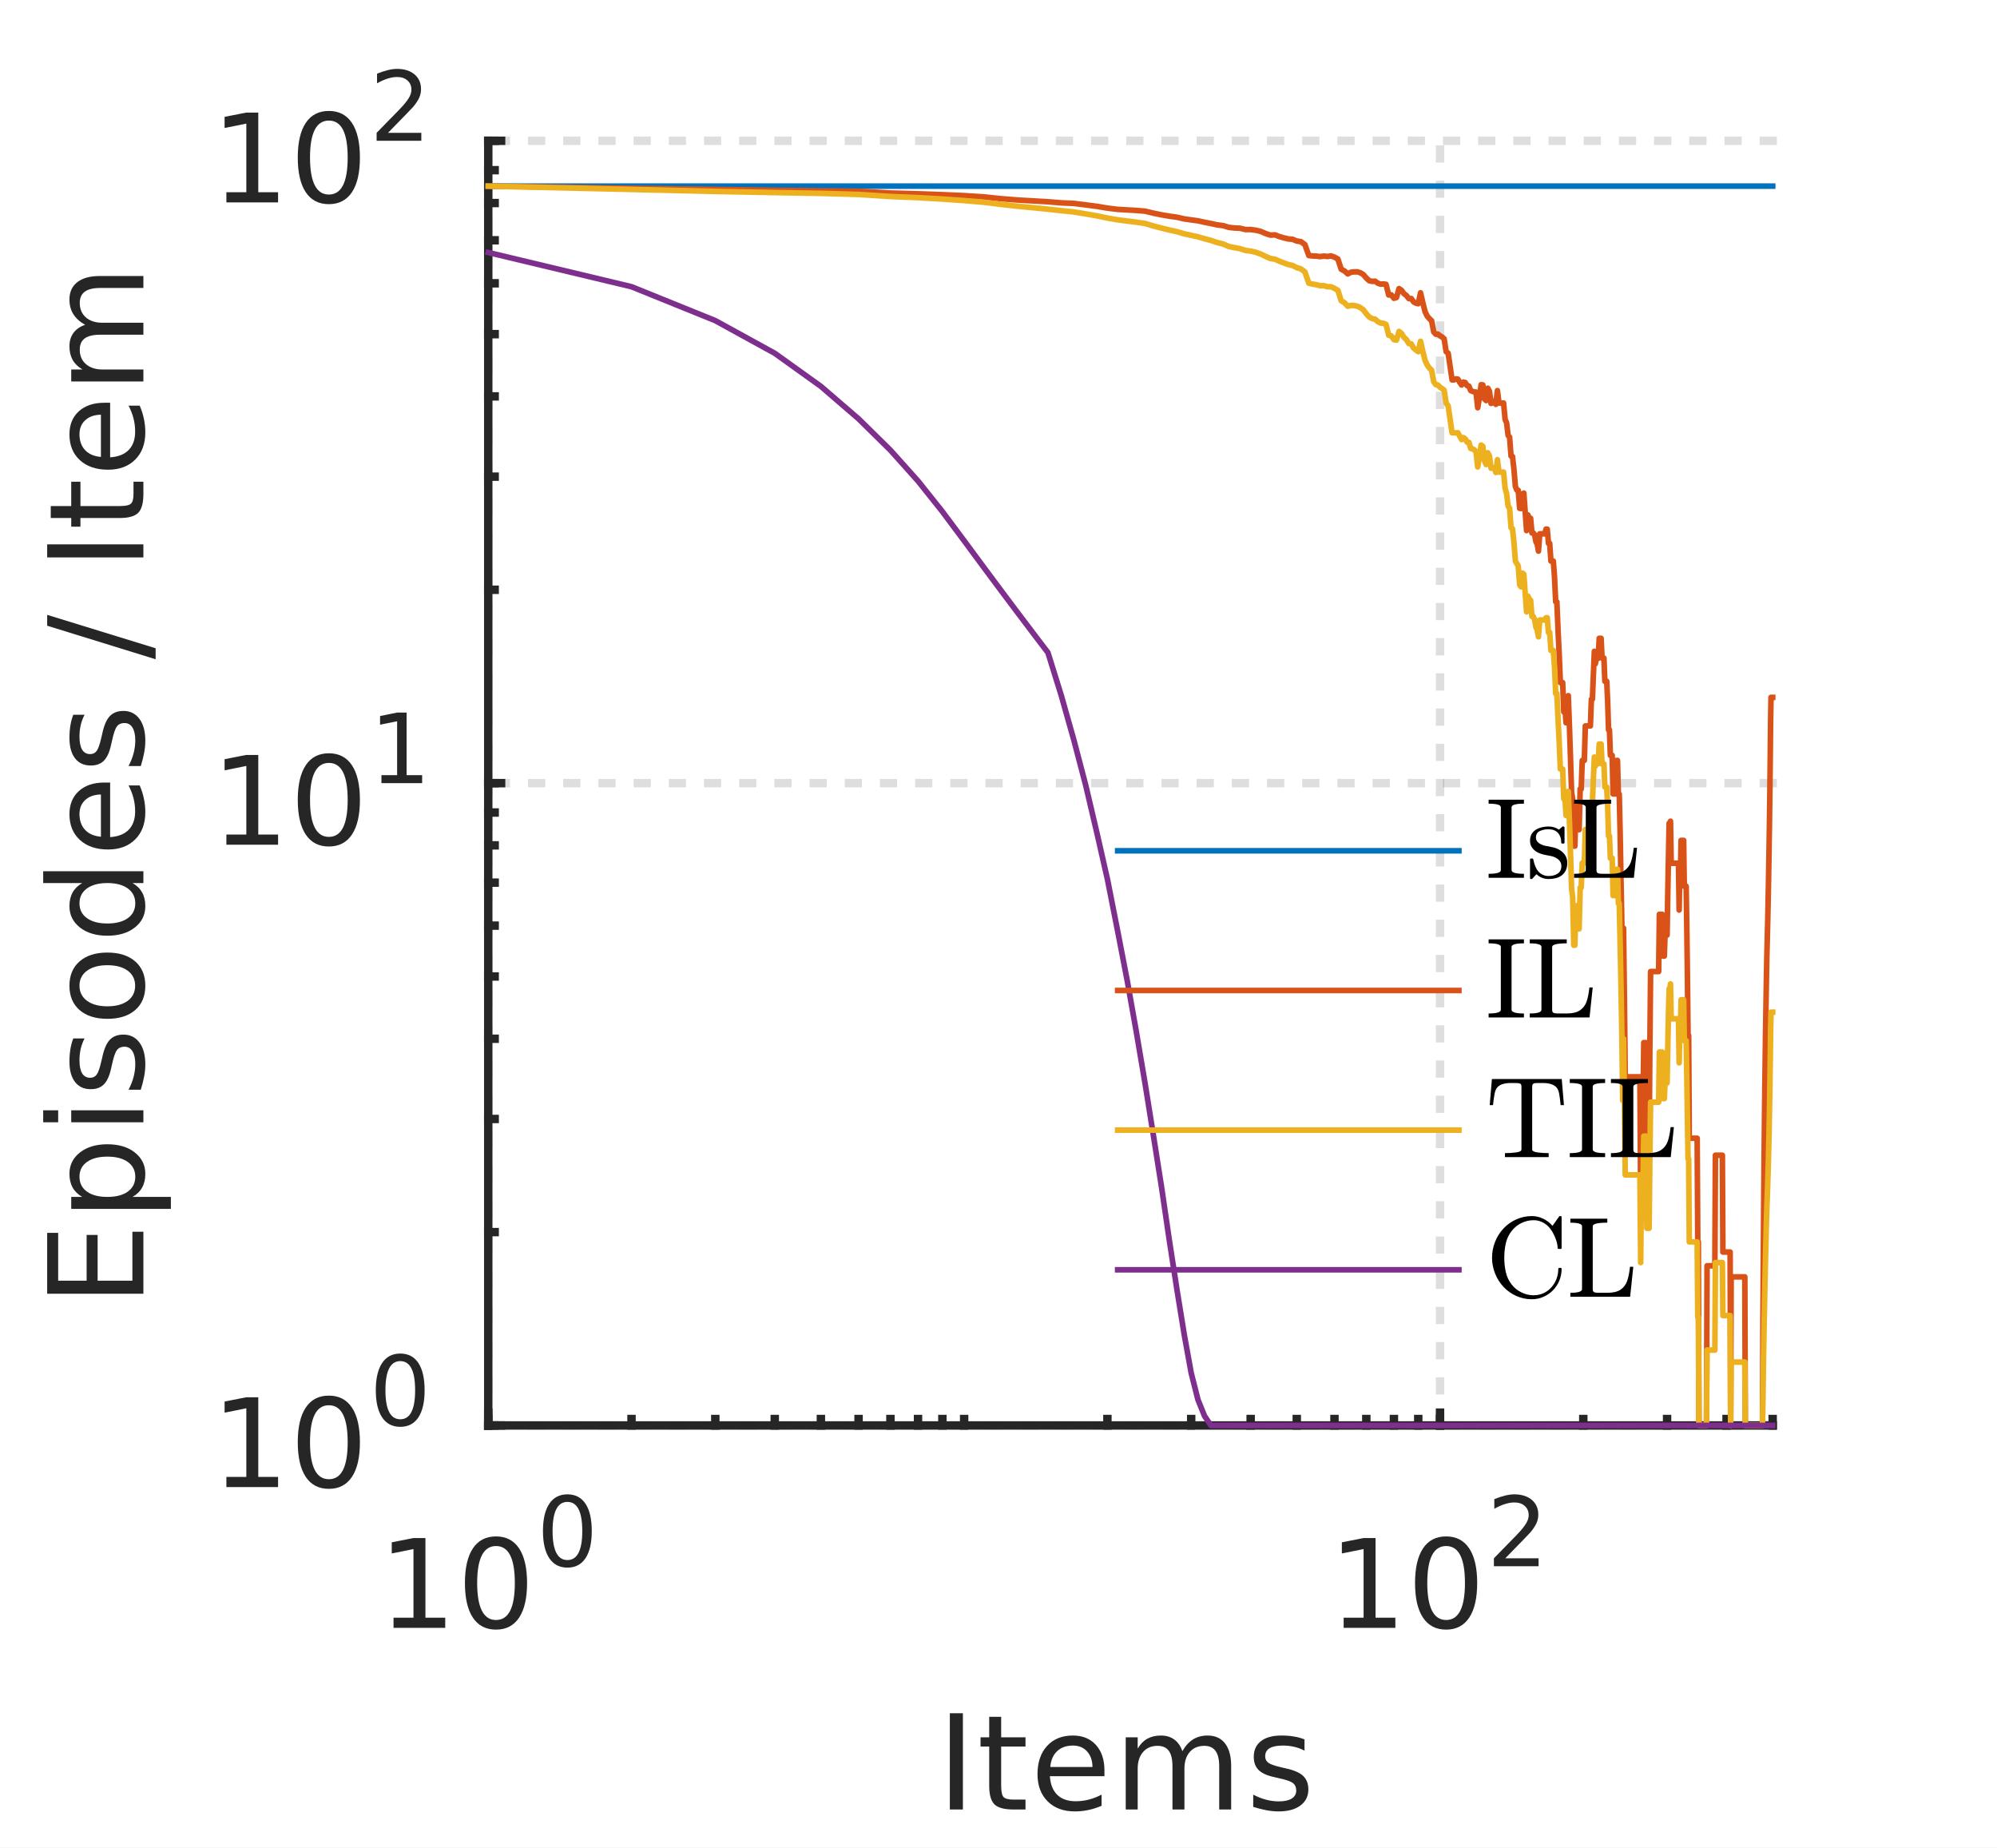 <?xml version="1.0"?>
<!DOCTYPE svg PUBLIC '-//W3C//DTD SVG 1.0//EN'
          'http://www.w3.org/TR/2001/REC-SVG-20010904/DTD/svg10.dtd'>
<svg xmlns:xlink="http://www.w3.org/1999/xlink" style="fill-opacity:1; color-rendering:auto; color-interpolation:auto; text-rendering:auto; stroke:black; stroke-linecap:square; stroke-miterlimit:10; shape-rendering:auto; stroke-opacity:1; fill:black; stroke-dasharray:none; font-weight:normal; stroke-width:1; font-family:'Dialog'; font-style:normal; stroke-linejoin:miter; font-size:12px; stroke-dashoffset:0; image-rendering:auto;" width="227" height="210" xmlns="http://www.w3.org/2000/svg"
><rect width="100%" height="100%" fill="#333333" stroke="none"/><!--Generated by the Batik Graphics2D SVG Generator--><defs id="genericDefs"
  /><g
  ><defs id="defs1"
    ><clipPath clipPathUnits="userSpaceOnUse" id="clipPath1"
      ><path d="M0 0 L227 0 L227 210 L0 210 L0 0 Z"
      /></clipPath
    ></defs
    ><g style="fill:white; stroke:white;"
    ><rect x="0" y="0" width="227" style="clip-path:url(#clipPath1); stroke:none;" height="210"
    /></g
    ><g style="fill:white; text-rendering:optimizeSpeed; color-rendering:optimizeSpeed; image-rendering:optimizeSpeed; shape-rendering:crispEdges; stroke:white; color-interpolation:sRGB;"
    ><rect x="0" width="227" height="210" y="0" style="stroke:none;"
      /><path style="stroke:none;" d="M55.5 162 L201.5 162 L201.5 16 L55.5 16 Z"
    /></g
    ><g style="fill-opacity:0.149; color-rendering:optimizeQuality; color-interpolation:linearRGB; text-rendering:geometricPrecision; stroke:rgb(38,38,38); stroke-linecap:butt; stroke-miterlimit:1; stroke-opacity:0.149; fill:rgb(38,38,38); stroke-dasharray:1,3; stroke-width:0.958; stroke-linejoin:bevel; image-rendering:optimizeQuality;"
    ><line y2="16" style="fill:none;" x1="55.5" x2="55.5" y1="162"
      /><line y2="16" style="fill:none;" x1="163.689" x2="163.689" y1="162"
      /><line y2="162" style="fill:none;" x1="201.5" x2="55.5" y1="162"
      /><line y2="89" style="fill:none;" x1="201.5" x2="55.5" y1="89"
      /><line y2="16" style="fill:none;" x1="201.5" x2="55.5" y1="16"
    /></g
    ><g style="fill:rgb(38,38,38); text-rendering:geometricPrecision; image-rendering:optimizeQuality; color-rendering:optimizeQuality; stroke-linejoin:round; stroke:rgb(38,38,38); color-interpolation:linearRGB; stroke-width:0.958;"
    ><line y2="162" style="fill:none;" x1="55.5" x2="201.5" y1="162"
      /><line y2="160.54" style="fill:none;" x1="55.5" x2="55.5" y1="162"
      /><line y2="160.54" style="fill:none;" x1="163.689" x2="163.689" y1="162"
      /><line y2="161.27" style="fill:none;" x1="55.5" x2="55.5" y1="162"
      /><line y2="161.27" style="fill:none;" x1="71.784" x2="71.784" y1="162"
      /><line y2="161.27" style="fill:none;" x1="81.31" x2="81.31" y1="162"
      /><line y2="161.27" style="fill:none;" x1="88.068" x2="88.068" y1="162"
      /><line y2="161.27" style="fill:none;" x1="93.311" x2="93.311" y1="162"
      /><line y2="161.27" style="fill:none;" x1="97.594" x2="97.594" y1="162"
      /><line y2="161.27" style="fill:none;" x1="101.215" x2="101.215" y1="162"
      /><line y2="161.27" style="fill:none;" x1="104.352" x2="104.352" y1="162"
      /><line y2="161.27" style="fill:none;" x1="107.12" x2="107.12" y1="162"
      /><line y2="161.27" style="fill:none;" x1="109.595" x2="109.595" y1="162"
      /><line y2="161.27" style="fill:none;" x1="125.879" x2="125.879" y1="162"
      /><line y2="161.27" style="fill:none;" x1="135.404" x2="135.404" y1="162"
      /><line y2="161.27" style="fill:none;" x1="142.163" x2="142.163" y1="162"
      /><line y2="161.27" style="fill:none;" x1="147.405" x2="147.405" y1="162"
      /><line y2="161.27" style="fill:none;" x1="151.689" x2="151.689" y1="162"
      /><line y2="161.27" style="fill:none;" x1="155.31" x2="155.31" y1="162"
      /><line y2="161.27" style="fill:none;" x1="158.447" x2="158.447" y1="162"
      /><line y2="161.27" style="fill:none;" x1="161.214" x2="161.214" y1="162"
      /><line y2="161.27" style="fill:none;" x1="163.689" x2="163.689" y1="162"
      /><line y2="161.27" style="fill:none;" x1="179.974" x2="179.974" y1="162"
      /><line y2="161.27" style="fill:none;" x1="189.499" x2="189.499" y1="162"
      /><line y2="161.27" style="fill:none;" x1="196.258" x2="196.258" y1="162"
      /><line y2="161.27" style="fill:none;" x1="201.5" x2="201.5" y1="162"
    /></g
    ><g transform="translate(43,185)" style="font-size:14.056px; fill:rgb(38,38,38); text-rendering:geometricPrecision; image-rendering:optimizeQuality; color-rendering:optimizeQuality; font-family:'SansSerif'; stroke:rgb(38,38,38); color-interpolation:linearRGB;"
    ><path style="stroke:none;" d="M1.734 -1.156 L4 -1.156 L4 -8.953 L1.531 -8.453 L1.531 -9.719 L3.984 -10.203 L5.359 -10.203 L5.359 -1.156 L7.609 -1.156 L7.609 0 L1.734 0 L1.734 -1.156 ZM13.38 -9.297 Q12.318 -9.297 11.779 -8.25 Q11.24 -7.203 11.24 -5.094 Q11.24 -3 11.779 -1.945 Q12.318 -0.891 13.38 -0.891 Q14.458 -0.891 14.99 -1.945 Q15.521 -3 15.521 -5.094 Q15.521 -7.203 14.99 -8.25 Q14.458 -9.297 13.38 -9.297 ZM13.38 -10.391 Q15.099 -10.391 16.005 -9.031 Q16.912 -7.672 16.912 -5.094 Q16.912 -2.516 16.005 -1.156 Q15.099 0.203 13.38 0.203 Q11.662 0.203 10.755 -1.156 Q9.849 -2.516 9.849 -5.094 Q9.849 -7.672 10.755 -9.031 Q11.662 -10.391 13.38 -10.391 Z"
    /></g
    ><g transform="translate(61,178)" style="font-size:11.244px; fill:rgb(38,38,38); text-rendering:geometricPrecision; image-rendering:optimizeQuality; color-rendering:optimizeQuality; font-family:'SansSerif'; stroke:rgb(38,38,38); color-interpolation:linearRGB;"
    ><path style="stroke:none;" d="M3.5 -7.312 Q2.656 -7.312 2.234 -6.484 Q1.812 -5.656 1.812 -4 Q1.812 -2.359 2.234 -1.531 Q2.656 -0.703 3.5 -0.703 Q4.344 -0.703 4.766 -1.531 Q5.188 -2.359 5.188 -4 Q5.188 -5.656 4.766 -6.484 Q4.344 -7.312 3.5 -7.312 ZM3.5 -8.172 Q4.844 -8.172 5.555 -7.102 Q6.266 -6.031 6.266 -4 Q6.266 -1.984 5.555 -0.914 Q4.844 0.156 3.5 0.156 Q2.156 0.156 1.438 -0.914 Q0.719 -1.984 0.719 -4 Q0.719 -6.031 1.438 -7.102 Q2.156 -8.172 3.5 -8.172 Z"
    /></g
    ><g transform="translate(151,185)" style="font-size:14.056px; fill:rgb(38,38,38); text-rendering:geometricPrecision; image-rendering:optimizeQuality; color-rendering:optimizeQuality; font-family:'SansSerif'; stroke:rgb(38,38,38); color-interpolation:linearRGB;"
    ><path style="stroke:none;" d="M1.734 -1.156 L4 -1.156 L4 -8.953 L1.531 -8.453 L1.531 -9.719 L3.984 -10.203 L5.359 -10.203 L5.359 -1.156 L7.609 -1.156 L7.609 0 L1.734 0 L1.734 -1.156 ZM13.38 -9.297 Q12.318 -9.297 11.779 -8.25 Q11.24 -7.203 11.24 -5.094 Q11.24 -3 11.779 -1.945 Q12.318 -0.891 13.38 -0.891 Q14.458 -0.891 14.99 -1.945 Q15.521 -3 15.521 -5.094 Q15.521 -7.203 14.99 -8.25 Q14.458 -9.297 13.38 -9.297 ZM13.38 -10.391 Q15.099 -10.391 16.005 -9.031 Q16.912 -7.672 16.912 -5.094 Q16.912 -2.516 16.005 -1.156 Q15.099 0.203 13.38 0.203 Q11.662 0.203 10.755 -1.156 Q9.849 -2.516 9.849 -5.094 Q9.849 -7.672 10.755 -9.031 Q11.662 -10.391 13.38 -10.391 Z"
    /></g
    ><g transform="translate(169,178)" style="font-size:11.244px; fill:rgb(38,38,38); text-rendering:geometricPrecision; image-rendering:optimizeQuality; color-rendering:optimizeQuality; font-family:'SansSerif'; stroke:rgb(38,38,38); color-interpolation:linearRGB;"
    ><path style="stroke:none;" d="M2.109 -0.906 L5.891 -0.906 L5.891 0 L0.812 0 L0.812 -0.906 Q1.422 -1.547 2.492 -2.625 Q3.562 -3.703 3.828 -4.016 Q4.344 -4.609 4.555 -5.016 Q4.766 -5.422 4.766 -5.812 Q4.766 -6.453 4.32 -6.852 Q3.875 -7.25 3.141 -7.25 Q2.641 -7.25 2.07 -7.07 Q1.5 -6.891 0.859 -6.531 L0.859 -7.625 Q1.516 -7.891 2.086 -8.031 Q2.656 -8.172 3.125 -8.172 Q4.375 -8.172 5.117 -7.547 Q5.859 -6.922 5.859 -5.875 Q5.859 -5.375 5.672 -4.938 Q5.484 -4.5 5 -3.891 Q4.859 -3.734 4.141 -2.992 Q3.422 -2.25 2.109 -0.906 Z"
    /></g
    ><g transform="translate(128.5,190.644)" style="font-size:15.461px; fill:rgb(38,38,38); text-rendering:geometricPrecision; image-rendering:optimizeQuality; color-rendering:optimizeQuality; font-family:'SansSerif'; stroke:rgb(38,38,38); color-interpolation:linearRGB;"
    ><path style="stroke:none;" d="M-20.531 4.062 L-19.047 4.062 L-19.047 15 L-20.531 15 L-20.531 4.062 ZM-14.697 4.469 L-14.697 6.797 L-11.931 6.797 L-11.931 7.844 L-14.697 7.844 L-14.697 12.297 Q-14.697 13.297 -14.424 13.586 Q-14.15 13.875 -13.306 13.875 L-11.931 13.875 L-11.931 15 L-13.306 15 Q-14.869 15 -15.463 14.414 Q-16.056 13.828 -16.056 12.297 L-16.056 7.844 L-17.041 7.844 L-17.041 6.797 L-16.056 6.797 L-16.056 4.469 L-14.697 4.469 ZM-2.957 10.562 L-2.957 11.219 L-9.16 11.219 Q-9.066 12.609 -8.316 13.336 Q-7.566 14.062 -6.238 14.062 Q-5.457 14.062 -4.73 13.875 Q-4.004 13.688 -3.285 13.312 L-3.285 14.578 Q-4.004 14.891 -4.769 15.055 Q-5.535 15.219 -6.316 15.219 Q-8.269 15.219 -9.418 14.07 Q-10.566 12.922 -10.566 10.984 Q-10.566 8.969 -9.48 7.781 Q-8.394 6.594 -6.551 6.594 Q-4.894 6.594 -3.925 7.664 Q-2.957 8.734 -2.957 10.562 ZM-4.316 10.172 Q-4.332 9.062 -4.933 8.398 Q-5.535 7.734 -6.535 7.734 Q-7.66 7.734 -8.34 8.375 Q-9.019 9.016 -9.113 10.172 L-4.316 10.172 ZM5.9 8.375 Q6.416 7.469 7.119 7.031 Q7.822 6.594 8.775 6.594 Q10.056 6.594 10.752 7.492 Q11.447 8.391 11.447 10.047 L11.447 15 L10.088 15 L10.088 10.094 Q10.088 8.906 9.666 8.336 Q9.244 7.766 8.4 7.766 Q7.353 7.766 6.744 8.461 Q6.135 9.156 6.135 10.359 L6.135 15 L4.775 15 L4.775 10.094 Q4.775 8.906 4.361 8.336 Q3.947 7.766 3.072 7.766 Q2.041 7.766 1.431 8.469 Q0.822 9.172 0.822 10.359 L0.822 15 L-0.537 15 L-0.537 6.797 L0.822 6.797 L0.822 8.078 Q1.275 7.312 1.924 6.953 Q2.572 6.594 3.463 6.594 Q4.353 6.594 4.978 7.047 Q5.603 7.5 5.9 8.375 ZM19.782 7.031 L19.782 8.312 Q19.22 8.016 18.602 7.875 Q17.985 7.734 17.329 7.734 Q16.313 7.734 15.813 8.039 Q15.313 8.344 15.313 8.953 Q15.313 9.422 15.673 9.688 Q16.032 9.953 17.126 10.203 L17.579 10.312 Q19.016 10.609 19.618 11.172 Q20.22 11.734 20.22 12.734 Q20.22 13.875 19.321 14.547 Q18.423 15.219 16.829 15.219 Q16.173 15.219 15.462 15.086 Q14.751 14.953 13.954 14.703 L13.954 13.312 Q14.704 13.703 15.431 13.891 Q16.157 14.078 16.86 14.078 Q17.813 14.078 18.329 13.758 Q18.845 13.438 18.845 12.844 Q18.845 12.297 18.47 12 Q18.095 11.703 16.845 11.438 L16.376 11.328 Q15.126 11.062 14.571 10.516 Q14.016 9.969 14.016 9.016 Q14.016 7.859 14.837 7.227 Q15.657 6.594 17.157 6.594 Q17.907 6.594 18.571 6.703 Q19.235 6.812 19.782 7.031 Z"
    /></g
    ><g style="fill:rgb(38,38,38); text-rendering:geometricPrecision; image-rendering:optimizeQuality; color-rendering:optimizeQuality; stroke-linejoin:round; stroke:rgb(38,38,38); color-interpolation:linearRGB; stroke-width:0.958;"
    ><line y2="16" style="fill:none;" x1="55.5" x2="55.5" y1="162"
      /><line y2="162" style="fill:none;" x1="55.5" x2="56.96" y1="162"
      /><line y2="89" style="fill:none;" x1="55.5" x2="56.96" y1="89"
      /><line y2="16" style="fill:none;" x1="55.5" x2="56.96" y1="16"
      /><line y2="162" style="fill:none;" x1="55.5" x2="56.23" y1="162"
      /><line y2="140.025" style="fill:none;" x1="55.5" x2="56.23" y1="140.025"
      /><line y2="127.17" style="fill:none;" x1="55.5" x2="56.23" y1="127.17"
      /><line y2="118.05" style="fill:none;" x1="55.5" x2="56.23" y1="118.05"
      /><line y2="110.975" style="fill:none;" x1="55.5" x2="56.23" y1="110.975"
      /><line y2="105.195" style="fill:none;" x1="55.5" x2="56.23" y1="105.195"
      /><line y2="100.308" style="fill:none;" x1="55.5" x2="56.23" y1="100.308"
      /><line y2="96.074" style="fill:none;" x1="55.5" x2="56.23" y1="96.074"
      /><line y2="92.34" style="fill:none;" x1="55.5" x2="56.23" y1="92.34"
      /><line y2="89" style="fill:none;" x1="55.5" x2="56.23" y1="89"
      /><line y2="67.025" style="fill:none;" x1="55.5" x2="56.23" y1="67.025"
      /><line y2="54.17" style="fill:none;" x1="55.5" x2="56.23" y1="54.17"
      /><line y2="45.05" style="fill:none;" x1="55.5" x2="56.23" y1="45.05"
      /><line y2="37.975" style="fill:none;" x1="55.5" x2="56.23" y1="37.975"
      /><line y2="32.195" style="fill:none;" x1="55.5" x2="56.23" y1="32.195"
      /><line y2="27.308" style="fill:none;" x1="55.5" x2="56.23" y1="27.308"
      /><line y2="23.074" style="fill:none;" x1="55.5" x2="56.23" y1="23.074"
      /><line y2="19.34" style="fill:none;" x1="55.5" x2="56.23" y1="19.34"
      /><line y2="16" style="fill:none;" x1="55.5" x2="56.23" y1="16"
    /></g
    ><g transform="translate(24,169)" style="font-size:14.056px; fill:rgb(38,38,38); text-rendering:geometricPrecision; image-rendering:optimizeQuality; color-rendering:optimizeQuality; font-family:'SansSerif'; stroke:rgb(38,38,38); color-interpolation:linearRGB;"
    ><path style="stroke:none;" d="M1.734 -1.156 L4 -1.156 L4 -8.953 L1.531 -8.453 L1.531 -9.719 L3.984 -10.203 L5.359 -10.203 L5.359 -1.156 L7.609 -1.156 L7.609 0 L1.734 0 L1.734 -1.156 ZM13.38 -9.297 Q12.318 -9.297 11.779 -8.25 Q11.24 -7.203 11.24 -5.094 Q11.24 -3 11.779 -1.945 Q12.318 -0.891 13.38 -0.891 Q14.458 -0.891 14.99 -1.945 Q15.521 -3 15.521 -5.094 Q15.521 -7.203 14.99 -8.25 Q14.458 -9.297 13.38 -9.297 ZM13.38 -10.391 Q15.099 -10.391 16.005 -9.031 Q16.912 -7.672 16.912 -5.094 Q16.912 -2.516 16.005 -1.156 Q15.099 0.203 13.38 0.203 Q11.662 0.203 10.755 -1.156 Q9.849 -2.516 9.849 -5.094 Q9.849 -7.672 10.755 -9.031 Q11.662 -10.391 13.38 -10.391 Z"
    /></g
    ><g transform="translate(42,162)" style="font-size:11.244px; fill:rgb(38,38,38); text-rendering:geometricPrecision; image-rendering:optimizeQuality; color-rendering:optimizeQuality; font-family:'SansSerif'; stroke:rgb(38,38,38); color-interpolation:linearRGB;"
    ><path style="stroke:none;" d="M3.5 -7.312 Q2.656 -7.312 2.234 -6.484 Q1.812 -5.656 1.812 -4 Q1.812 -2.359 2.234 -1.531 Q2.656 -0.703 3.5 -0.703 Q4.344 -0.703 4.766 -1.531 Q5.188 -2.359 5.188 -4 Q5.188 -5.656 4.766 -6.484 Q4.344 -7.312 3.5 -7.312 ZM3.5 -8.172 Q4.844 -8.172 5.555 -7.102 Q6.266 -6.031 6.266 -4 Q6.266 -1.984 5.555 -0.914 Q4.844 0.156 3.5 0.156 Q2.156 0.156 1.438 -0.914 Q0.719 -1.984 0.719 -4 Q0.719 -6.031 1.438 -7.102 Q2.156 -8.172 3.5 -8.172 Z"
    /></g
    ><g transform="translate(24,96)" style="font-size:14.056px; fill:rgb(38,38,38); text-rendering:geometricPrecision; image-rendering:optimizeQuality; color-rendering:optimizeQuality; font-family:'SansSerif'; stroke:rgb(38,38,38); color-interpolation:linearRGB;"
    ><path style="stroke:none;" d="M1.734 -1.156 L4 -1.156 L4 -8.953 L1.531 -8.453 L1.531 -9.719 L3.984 -10.203 L5.359 -10.203 L5.359 -1.156 L7.609 -1.156 L7.609 0 L1.734 0 L1.734 -1.156 ZM13.38 -9.297 Q12.318 -9.297 11.779 -8.25 Q11.24 -7.203 11.24 -5.094 Q11.24 -3 11.779 -1.945 Q12.318 -0.891 13.38 -0.891 Q14.458 -0.891 14.99 -1.945 Q15.521 -3 15.521 -5.094 Q15.521 -7.203 14.99 -8.25 Q14.458 -9.297 13.38 -9.297 ZM13.38 -10.391 Q15.099 -10.391 16.005 -9.031 Q16.912 -7.672 16.912 -5.094 Q16.912 -2.516 16.005 -1.156 Q15.099 0.203 13.38 0.203 Q11.662 0.203 10.755 -1.156 Q9.849 -2.516 9.849 -5.094 Q9.849 -7.672 10.755 -9.031 Q11.662 -10.391 13.38 -10.391 Z"
    /></g
    ><g transform="translate(42,89)" style="font-size:11.244px; fill:rgb(38,38,38); text-rendering:geometricPrecision; image-rendering:optimizeQuality; color-rendering:optimizeQuality; font-family:'SansSerif'; stroke:rgb(38,38,38); color-interpolation:linearRGB;"
    ><path style="stroke:none;" d="M1.359 -0.906 L3.141 -0.906 L3.141 -7.031 L1.203 -6.641 L1.203 -7.625 L3.125 -8.016 L4.219 -8.016 L4.219 -0.906 L5.984 -0.906 L5.984 0 L1.359 0 L1.359 -0.906 Z"
    /></g
    ><g transform="translate(24,23)" style="font-size:14.056px; fill:rgb(38,38,38); text-rendering:geometricPrecision; image-rendering:optimizeQuality; color-rendering:optimizeQuality; font-family:'SansSerif'; stroke:rgb(38,38,38); color-interpolation:linearRGB;"
    ><path style="stroke:none;" d="M1.734 -1.156 L4 -1.156 L4 -8.953 L1.531 -8.453 L1.531 -9.719 L3.984 -10.203 L5.359 -10.203 L5.359 -1.156 L7.609 -1.156 L7.609 0 L1.734 0 L1.734 -1.156 ZM13.38 -9.297 Q12.318 -9.297 11.779 -8.25 Q11.24 -7.203 11.24 -5.094 Q11.24 -3 11.779 -1.945 Q12.318 -0.891 13.38 -0.891 Q14.458 -0.891 14.99 -1.945 Q15.521 -3 15.521 -5.094 Q15.521 -7.203 14.99 -8.25 Q14.458 -9.297 13.38 -9.297 ZM13.38 -10.391 Q15.099 -10.391 16.005 -9.031 Q16.912 -7.672 16.912 -5.094 Q16.912 -2.516 16.005 -1.156 Q15.099 0.203 13.38 0.203 Q11.662 0.203 10.755 -1.156 Q9.849 -2.516 9.849 -5.094 Q9.849 -7.672 10.755 -9.031 Q11.662 -10.391 13.38 -10.391 Z"
    /></g
    ><g transform="translate(42,16)" style="font-size:11.244px; fill:rgb(38,38,38); text-rendering:geometricPrecision; image-rendering:optimizeQuality; color-rendering:optimizeQuality; font-family:'SansSerif'; stroke:rgb(38,38,38); color-interpolation:linearRGB;"
    ><path style="stroke:none;" d="M2.109 -0.906 L5.891 -0.906 L5.891 0 L0.812 0 L0.812 -0.906 Q1.422 -1.547 2.492 -2.625 Q3.562 -3.703 3.828 -4.016 Q4.344 -4.609 4.555 -5.016 Q4.766 -5.422 4.766 -5.812 Q4.766 -6.453 4.32 -6.852 Q3.875 -7.25 3.141 -7.25 Q2.641 -7.25 2.07 -7.07 Q1.5 -6.891 0.859 -6.531 L0.859 -7.625 Q1.516 -7.891 2.086 -8.031 Q2.656 -8.172 3.125 -8.172 Q4.375 -8.172 5.117 -7.547 Q5.859 -6.922 5.859 -5.875 Q5.859 -5.375 5.672 -4.938 Q5.484 -4.5 5 -3.891 Q4.859 -3.734 4.141 -2.992 Q3.422 -2.25 2.109 -0.906 Z"
    /></g
    ><g transform="translate(20.3,89) rotate(-90)" style="font-size:15.461px; fill:rgb(38,38,38); text-rendering:geometricPrecision; image-rendering:optimizeQuality; color-rendering:optimizeQuality; font-family:'SansSerif'; stroke:rgb(38,38,38); color-interpolation:linearRGB;"
    ><path style="stroke:none;" d="M-58.031 -14.938 L-51.109 -14.938 L-51.109 -13.688 L-56.547 -13.688 L-56.547 -10.453 L-51.344 -10.453 L-51.344 -9.203 L-56.547 -9.203 L-56.547 -5.25 L-50.984 -5.25 L-50.984 -4 L-58.031 -4 L-58.031 -14.938 ZM-47.027 -5.234 L-47.027 -0.875 L-48.387 -0.875 L-48.387 -12.203 L-47.027 -12.203 L-47.027 -10.953 Q-46.605 -11.688 -45.957 -12.047 Q-45.309 -12.406 -44.402 -12.406 Q-42.918 -12.406 -41.98 -11.219 Q-41.043 -10.031 -41.043 -8.094 Q-41.043 -6.156 -41.98 -4.969 Q-42.918 -3.781 -44.402 -3.781 Q-45.309 -3.781 -45.957 -4.141 Q-46.605 -4.5 -47.027 -5.234 ZM-42.449 -8.094 Q-42.449 -9.578 -43.059 -10.422 Q-43.668 -11.266 -44.73 -11.266 Q-45.809 -11.266 -46.418 -10.422 Q-47.027 -9.578 -47.027 -8.094 Q-47.027 -6.609 -46.418 -5.766 Q-45.809 -4.922 -44.73 -4.922 Q-43.668 -4.922 -43.059 -5.766 Q-42.449 -6.609 -42.449 -8.094 ZM-38.541 -12.203 L-37.181 -12.203 L-37.181 -4 L-38.541 -4 L-38.541 -12.203 ZM-38.541 -15.391 L-37.181 -15.391 L-37.181 -13.688 L-38.541 -13.688 L-38.541 -15.391 ZM-29.017 -11.969 L-29.017 -10.688 Q-29.58 -10.984 -30.197 -11.125 Q-30.814 -11.266 -31.47 -11.266 Q-32.486 -11.266 -32.986 -10.961 Q-33.486 -10.656 -33.486 -10.047 Q-33.486 -9.578 -33.127 -9.312 Q-32.767 -9.047 -31.673 -8.797 L-31.22 -8.688 Q-29.783 -8.391 -29.181 -7.828 Q-28.58 -7.266 -28.58 -6.266 Q-28.58 -5.125 -29.478 -4.453 Q-30.377 -3.781 -31.97 -3.781 Q-32.627 -3.781 -33.337 -3.914 Q-34.048 -4.047 -34.845 -4.297 L-34.845 -5.688 Q-34.095 -5.297 -33.369 -5.109 Q-32.642 -4.922 -31.939 -4.922 Q-30.986 -4.922 -30.47 -5.242 Q-29.955 -5.562 -29.955 -6.156 Q-29.955 -6.703 -30.33 -7 Q-30.705 -7.297 -31.955 -7.562 L-32.423 -7.672 Q-33.673 -7.938 -34.228 -8.484 Q-34.783 -9.031 -34.783 -9.984 Q-34.783 -11.141 -33.962 -11.773 Q-33.142 -12.406 -31.642 -12.406 Q-30.892 -12.406 -30.228 -12.297 Q-29.564 -12.188 -29.017 -11.969 ZM-23.021 -11.266 Q-24.099 -11.266 -24.732 -10.414 Q-25.365 -9.562 -25.365 -8.094 Q-25.365 -6.625 -24.74 -5.781 Q-24.115 -4.938 -23.021 -4.938 Q-21.943 -4.938 -21.318 -5.781 Q-20.693 -6.625 -20.693 -8.094 Q-20.693 -9.547 -21.318 -10.406 Q-21.943 -11.266 -23.021 -11.266 ZM-23.021 -12.406 Q-21.271 -12.406 -20.263 -11.258 Q-19.256 -10.109 -19.256 -8.094 Q-19.256 -6.078 -20.263 -4.93 Q-21.271 -3.781 -23.021 -3.781 Q-24.787 -3.781 -25.787 -4.93 Q-26.787 -6.078 -26.787 -8.094 Q-26.787 -10.109 -25.787 -11.258 Q-24.787 -12.406 -23.021 -12.406 ZM-11.357 -10.953 L-11.357 -15.391 L-10.014 -15.391 L-10.014 -4 L-11.357 -4 L-11.357 -5.234 Q-11.779 -4.5 -12.428 -4.141 Q-13.076 -3.781 -13.982 -3.781 Q-15.467 -3.781 -16.404 -4.969 Q-17.342 -6.156 -17.342 -8.094 Q-17.342 -10.031 -16.404 -11.219 Q-15.467 -12.406 -13.982 -12.406 Q-13.076 -12.406 -12.428 -12.047 Q-11.779 -11.688 -11.357 -10.953 ZM-15.951 -8.094 Q-15.951 -6.609 -15.342 -5.766 Q-14.732 -4.922 -13.654 -4.922 Q-12.592 -4.922 -11.975 -5.766 Q-11.357 -6.609 -11.357 -8.094 Q-11.357 -9.578 -11.975 -10.422 Q-12.592 -11.266 -13.654 -11.266 Q-14.732 -11.266 -15.342 -10.422 Q-15.951 -9.578 -15.951 -8.094 ZM0.067 -8.438 L0.067 -7.781 L-6.136 -7.781 Q-6.043 -6.391 -5.293 -5.664 Q-4.543 -4.938 -3.215 -4.938 Q-2.433 -4.938 -1.707 -5.125 Q-0.98 -5.312 -0.261 -5.688 L-0.261 -4.422 Q-0.98 -4.109 -1.746 -3.945 Q-2.511 -3.781 -3.293 -3.781 Q-5.246 -3.781 -6.394 -4.93 Q-7.543 -6.078 -7.543 -8.016 Q-7.543 -10.031 -6.457 -11.219 Q-5.371 -12.406 -3.527 -12.406 Q-1.871 -12.406 -0.902 -11.336 Q0.067 -10.266 0.067 -8.438 ZM-1.293 -8.828 Q-1.308 -9.938 -1.91 -10.602 Q-2.511 -11.266 -3.511 -11.266 Q-4.636 -11.266 -5.316 -10.625 Q-5.996 -9.984 -6.09 -8.828 L-1.293 -8.828 ZM7.768 -11.969 L7.768 -10.688 Q7.205 -10.984 6.588 -11.125 Q5.971 -11.266 5.314 -11.266 Q4.299 -11.266 3.799 -10.961 Q3.299 -10.656 3.299 -10.047 Q3.299 -9.578 3.658 -9.312 Q4.018 -9.047 5.111 -8.797 L5.564 -8.688 Q7.002 -8.391 7.603 -7.828 Q8.205 -7.266 8.205 -6.266 Q8.205 -5.125 7.306 -4.453 Q6.408 -3.781 4.814 -3.781 Q4.158 -3.781 3.447 -3.914 Q2.736 -4.047 1.939 -4.297 L1.939 -5.688 Q2.689 -5.297 3.416 -5.109 Q4.143 -4.922 4.846 -4.922 Q5.799 -4.922 6.314 -5.242 Q6.83 -5.562 6.83 -6.156 Q6.83 -6.703 6.455 -7 Q6.08 -7.297 4.83 -7.562 L4.361 -7.672 Q3.111 -7.938 2.557 -8.484 Q2.002 -9.031 2.002 -9.984 Q2.002 -11.141 2.822 -11.773 Q3.643 -12.406 5.143 -12.406 Q5.893 -12.406 6.556 -12.297 Q7.221 -12.188 7.768 -11.969 ZM17.889 -14.938 L19.124 -14.938 L15.327 -2.609 L14.077 -2.609 L17.889 -14.938 ZM25.654 -14.938 L27.138 -14.938 L27.138 -4 L25.654 -4 L25.654 -14.938 ZM31.488 -14.531 L31.488 -12.203 L34.254 -12.203 L34.254 -11.156 L31.488 -11.156 L31.488 -6.703 Q31.488 -5.703 31.761 -5.414 Q32.035 -5.125 32.879 -5.125 L34.254 -5.125 L34.254 -4 L32.879 -4 Q31.316 -4 30.722 -4.586 Q30.129 -5.172 30.129 -6.703 L30.129 -11.156 L29.144 -11.156 L29.144 -12.203 L30.129 -12.203 L30.129 -14.531 L31.488 -14.531 ZM43.228 -8.438 L43.228 -7.781 L37.025 -7.781 Q37.119 -6.391 37.869 -5.664 Q38.619 -4.938 39.947 -4.938 Q40.728 -4.938 41.455 -5.125 Q42.181 -5.312 42.9 -5.688 L42.9 -4.422 Q42.181 -4.109 41.416 -3.945 Q40.65 -3.781 39.869 -3.781 Q37.916 -3.781 36.767 -4.93 Q35.619 -6.078 35.619 -8.016 Q35.619 -10.031 36.705 -11.219 Q37.791 -12.406 39.635 -12.406 Q41.291 -12.406 42.26 -11.336 Q43.228 -10.266 43.228 -8.438 ZM41.869 -8.828 Q41.853 -9.938 41.252 -10.602 Q40.65 -11.266 39.65 -11.266 Q38.525 -11.266 37.846 -10.625 Q37.166 -9.984 37.072 -8.828 L41.869 -8.828 ZM52.085 -10.625 Q52.601 -11.531 53.304 -11.969 Q54.007 -12.406 54.96 -12.406 Q56.242 -12.406 56.937 -11.508 Q57.632 -10.609 57.632 -8.953 L57.632 -4 L56.273 -4 L56.273 -8.906 Q56.273 -10.094 55.851 -10.664 Q55.429 -11.234 54.585 -11.234 Q53.538 -11.234 52.929 -10.539 Q52.32 -9.844 52.32 -8.641 L52.32 -4 L50.96 -4 L50.96 -8.906 Q50.96 -10.094 50.546 -10.664 Q50.132 -11.234 49.257 -11.234 Q48.226 -11.234 47.617 -10.531 Q47.007 -9.828 47.007 -8.641 L47.007 -4 L45.648 -4 L45.648 -12.203 L47.007 -12.203 L47.007 -10.922 Q47.46 -11.688 48.109 -12.047 Q48.757 -12.406 49.648 -12.406 Q50.538 -12.406 51.163 -11.953 Q51.788 -11.5 52.085 -10.625 Z"
    /></g
    ><g style="stroke-linecap:butt; fill:rgb(0,114,189); text-rendering:geometricPrecision; image-rendering:optimizeQuality; color-rendering:optimizeQuality; stroke-linejoin:round; stroke:rgb(0,114,189); color-interpolation:linearRGB; stroke-width:0.639;"
    ><path d="M55.5 21.152 L71.784 21.152 L81.31 21.152 L88.068 21.152 L93.311 21.152 L97.594 21.152 L101.215 21.152 L104.352 21.152 L107.12 21.152 L109.595 21.152 L111.834 21.152 L113.878 21.152 L115.758 21.152 L117.499 21.152 L119.12 21.152 L120.636 21.152 L122.061 21.152 L123.404 21.152 L124.674 21.152 L125.879 21.152 L127.025 21.152 L128.118 21.152 L129.162 21.152 L130.162 21.152 L131.121 21.152 L132.043 21.152 L132.929 21.152 L133.784 21.152 L134.608 21.152 L135.404 21.152 L136.175 21.152 L136.921 21.152 L137.644 21.152 L138.345 21.152 L139.026 21.152 L139.688 21.152 L140.331 21.152 L140.958 21.152 L141.568 21.152 L142.163 21.152 L142.743 21.152 L143.309 21.152 L143.862 21.152 L144.402 21.152 L144.93 21.152 L145.446 21.152 L145.952 21.152 L146.446 21.152 L146.931 21.152 L147.405 21.152 L147.87 21.152 L148.327 21.152 L148.774 21.152 L149.213 21.152 L149.644 21.152 L150.068 21.152 L150.483 21.152 L150.892 21.152 L151.294 21.152 L151.689 21.152 L152.077 21.152 L152.459 21.152 L152.835 21.152 L153.205 21.152 L153.569 21.152 L153.928 21.152 L154.281 21.152 L154.629 21.152 L154.972 21.152 L155.31 21.152 L155.643 21.152 L155.972 21.152 L156.296 21.152 L156.615 21.152 L156.931 21.152 L157.242 21.152 L157.549 21.152 L157.852 21.152 L158.152 21.152 L158.447 21.152 L158.739 21.152 L159.027 21.152 L159.312 21.152 L159.593 21.152 L159.871 21.152 L160.146 21.152 L160.418 21.152 L160.686 21.152 L160.952 21.152 L161.214 21.152 L161.474 21.152 L161.731 21.152 L161.984 21.152 L162.236 21.152 L162.484 21.152 L162.73 21.152 L162.974 21.152 L163.215 21.152 L163.453 21.152 L163.689 21.152 L163.923 21.152 L164.155 21.152 L164.384 21.152 L164.611 21.152 L164.836 21.152 L165.058 21.152 L165.279 21.152 L165.498 21.152 L165.714 21.152 L165.929 21.152 L166.141 21.152 L166.352 21.152 L166.561 21.152 L166.768 21.152 L166.973 21.152 L167.176 21.152 L167.378 21.152 L167.578 21.152 L167.776 21.152 L167.973 21.152 L168.168 21.152 L168.361 21.152 L168.553 21.152 L168.743 21.152 L168.932 21.152 L169.119 21.152 L169.305 21.152 L169.489 21.152 L169.672 21.152 L169.853 21.152 L170.033 21.152 L170.212 21.152 L170.389 21.152 L170.565 21.152 L170.74 21.152 L170.913 21.152 L171.085 21.152 L171.256 21.152 L171.426 21.152 L171.594 21.152 L171.761 21.152 L171.927 21.152 L172.092 21.152 L172.256 21.152 L172.419 21.152 L172.58 21.152 L172.74 21.152 L172.9 21.152 L173.058 21.152 L173.215 21.152 L173.371 21.152 L173.526 21.152 L173.68 21.152 L173.833 21.152 L173.985 21.152 L174.136 21.152 L174.287 21.152 L174.436 21.152 L174.584 21.152 L174.731 21.152 L174.878 21.152 L175.023 21.152 L175.168 21.152 L175.311 21.152 L175.454 21.152 L175.596 21.152 L175.737 21.152 L175.877 21.152 L176.017 21.152 L176.155 21.152 L176.293 21.152 L176.43 21.152 L176.566 21.152 L176.702 21.152 L176.837 21.152 L176.97 21.152 L177.103 21.152 L177.236 21.152 L177.367 21.152 L177.498 21.152 L177.629 21.152 L177.758 21.152 L177.887 21.152 L178.015 21.152 L178.142 21.152 L178.269 21.152 L178.395 21.152 L178.52 21.152 L178.644 21.152 L178.768 21.152 L178.892 21.152 L179.014 21.152 L179.137 21.152 L179.258 21.152 L179.379 21.152 L179.499 21.152 L179.619 21.152 L179.737 21.152 L179.856 21.152 L179.974 21.152 L180.091 21.152 L180.207 21.152 L180.323 21.152 L180.439 21.152 L180.554 21.152 L180.668 21.152 L180.782 21.152 L180.895 21.152 L181.008 21.152 L181.12 21.152 L181.231 21.152 L181.343 21.152 L181.453 21.152 L181.563 21.152 L181.673 21.152 L181.782 21.152 L181.89 21.152 L181.998 21.152 L182.106 21.152 L182.213 21.152 L182.319 21.152 L182.425 21.152 L182.531 21.152 L182.636 21.152 L182.741 21.152 L182.845 21.152 L182.948 21.152 L183.052 21.152 L183.155 21.152 L183.257 21.152 L183.359 21.152 L183.46 21.152 L183.561 21.152 L183.662 21.152 L183.762 21.152 L183.862 21.152 L183.961 21.152 L184.06 21.152 L184.159 21.152 L184.257 21.152 L184.355 21.152 L184.452 21.152 L184.549 21.152 L184.645 21.152 L184.741 21.152 L184.837 21.152 L184.932 21.152 L185.027 21.152 L185.122 21.152 L185.216 21.152 L185.31 21.152 L185.403 21.152 L185.496 21.152 L185.589 21.152 L185.681 21.152 L185.773 21.152 L185.865 21.152 L185.956 21.152 L186.047 21.152 L186.137 21.152 L186.227 21.152 L186.317 21.152 L186.407 21.152 L186.496 21.152 L186.585 21.152 L186.673 21.152 L186.761 21.152 L186.849 21.152 L186.937 21.152 L187.024 21.152 L187.111 21.152 L187.197 21.152 L187.284 21.152 L187.369 21.152 L187.455 21.152 L187.54 21.152 L187.625 21.152 L187.71 21.152 L187.794 21.152 L187.878 21.152 L187.962 21.152 L188.046 21.152 L188.129 21.152 L188.212 21.152 L188.294 21.152 L188.376 21.152 L188.458 21.152 L188.54 21.152 L188.622 21.152 L188.703 21.152 L188.784 21.152 L188.864 21.152 L188.945 21.152 L189.024 21.152 L189.104 21.152 L189.184 21.152 L189.263 21.152 L189.342 21.152 L189.421 21.152 L189.499 21.152 L189.577 21.152 L189.655 21.152 L189.733 21.152 L189.81 21.152 L189.887 21.152 L189.964 21.152 L190.041 21.152 L190.117 21.152 L190.194 21.152 L190.269 21.152 L190.345 21.152 L190.421 21.152 L190.496 21.152 L190.571 21.152 L190.645 21.152 L190.72 21.152 L190.794 21.152 L190.868 21.152 L190.942 21.152 L191.015 21.152 L191.089 21.152 L191.162 21.152 L191.235 21.152 L191.307 21.152 L191.38 21.152 L191.452 21.152 L191.524 21.152 L191.595 21.152 L191.667 21.152 L191.738 21.152 L191.809 21.152 L191.88 21.152 L191.951 21.152 L192.021 21.152 L192.092 21.152 L192.162 21.152 L192.231 21.152 L192.301 21.152 L192.37 21.152 L192.44 21.152 L192.509 21.152 L192.577 21.152 L192.646 21.152 L192.714 21.152 L192.783 21.152 L192.851 21.152 L192.918 21.152 L192.986 21.152 L193.053 21.152 L193.121 21.152 L193.188 21.152 L193.255 21.152 L193.321 21.152 L193.388 21.152 L193.454 21.152 L193.52 21.152 L193.586 21.152 L193.652 21.152 L193.717 21.152 L193.782 21.152 L193.848 21.152 L193.913 21.152 L193.977 21.152 L194.042 21.152 L194.107 21.152 L194.171 21.152 L194.235 21.152 L194.299 21.152 L194.363 21.152 L194.426 21.152 L194.489 21.152 L194.553 21.152 L194.616 21.152 L194.679 21.152 L194.742 21.152 L194.804 21.152 L194.866 21.152 L194.929 21.152 L194.991 21.152 L195.053 21.152 L195.114 21.152 L195.176 21.152 L195.237 21.152 L195.299 21.152 L195.36 21.152 L195.421 21.152 L195.482 21.152 L195.542 21.152 L195.603 21.152 L195.663 21.152 L195.723 21.152 L195.783 21.152 L195.843 21.152 L195.903 21.152 L195.962 21.152 L196.022 21.152 L196.081 21.152 L196.14 21.152 L196.199 21.152 L196.258 21.152 L196.316 21.152 L196.375 21.152 L196.433 21.152 L196.491 21.152 L196.549 21.152 L196.607 21.152 L196.665 21.152 L196.723 21.152 L196.78 21.152 L196.838 21.152 L196.895 21.152 L196.952 21.152 L197.009 21.152 L197.066 21.152 L197.123 21.152 L197.179 21.152 L197.236 21.152 L197.292 21.152 L197.348 21.152 L197.404 21.152 L197.46 21.152 L197.516 21.152 L197.571 21.152 L197.627 21.152 L197.682 21.152 L197.737 21.152 L197.792 21.152 L197.847 21.152 L197.902 21.152 L197.957 21.152 L198.011 21.152 L198.066 21.152 L198.12 21.152 L198.174 21.152 L198.228 21.152 L198.282 21.152 L198.336 21.152 L198.39 21.152 L198.443 21.152 L198.497 21.152 L198.55 21.152 L198.603 21.152 L198.656 21.152 L198.709 21.152 L198.762 21.152 L198.815 21.152 L198.868 21.152 L198.92 21.152 L198.972 21.152 L199.025 21.152 L199.077 21.152 L199.129 21.152 L199.181 21.152 L199.233 21.152 L199.284 21.152 L199.336 21.152 L199.387 21.152 L199.439 21.152 L199.49 21.152 L199.541 21.152 L199.592 21.152 L199.643 21.152 L199.694 21.152 L199.744 21.152 L199.795 21.152 L199.846 21.152 L199.896 21.152 L199.946 21.152 L199.996 21.152 L200.046 21.152 L200.096 21.152 L200.146 21.152 L200.196 21.152 L200.245 21.152 L200.295 21.152 L200.344 21.152 L200.394 21.152 L200.443 21.152 L200.492 21.152 L200.541 21.152 L200.59 21.152 L200.639 21.152 L200.687 21.152 L200.736 21.152 L200.784 21.152 L200.833 21.152 L200.881 21.152 L200.929 21.152 L200.977 21.152 L201.025 21.152 L201.073 21.152 L201.121 21.152 L201.169 21.152 L201.216 21.152 L201.264 21.152 L201.311 21.152 L201.359 21.152 L201.406 21.152 L201.453 21.152 L201.5 21.152" style="fill:none; fill-rule:evenodd;"
      /><path d="M55.5 21.152 L71.784 21.402 L81.31 21.528 L88.068 21.636 L93.311 21.696 L97.594 21.734 L101.215 21.937 L104.352 22.025 L107.12 22.124 L109.595 22.231 L111.834 22.376 L113.878 22.589 L115.758 22.737 L117.499 22.835 L119.12 22.93 L120.636 23.053 L122.061 23.116 L123.404 23.283 L124.674 23.451 L125.879 23.651 L127.025 23.793 L128.118 23.855 L129.162 23.916 L130.162 23.998 L131.121 24.229 L132.043 24.417 L132.929 24.569 L133.784 24.686 L134.608 24.88 L135.404 24.99 L136.175 25.094 L136.921 25.261 L137.644 25.402 L138.345 25.555 L139.026 25.641 L139.688 25.84 L140.331 25.912 L140.958 25.939 L141.568 26.088 L142.163 26.085 L142.743 26.164 L143.309 26.299 L143.862 26.54 L144.402 26.72 L144.93 26.692 L145.446 26.895 L145.952 27.037 L146.446 27.155 L146.931 27.196 L147.405 27.395 L147.87 27.461 L148.327 27.793 L148.774 29.041 L149.213 29.091 L149.644 29.11 L150.068 29.16 L150.483 29.101 L150.892 29.15 L151.294 29.081 L151.689 29.223 L152.077 29.436 L152.459 30.6 L152.835 30.798 L153.205 31.127 L153.569 30.93 L153.928 30.899 L154.281 30.895 L154.629 30.997 L154.972 31.205 L155.31 31.599 L155.643 31.905 L155.972 31.977 L156.296 31.952 L156.615 32.18 L156.931 32.294 L157.242 32.272 L157.549 32.315 L157.852 33.527 L158.152 33.512 L158.447 33.898 L158.739 33.81 L159.027 32.795 L159.312 32.992 L159.593 33.379 L159.871 33.588 L160.146 33.936 L160.418 33.925 L160.686 34.312 L160.952 34.456 L161.214 34.515 L161.474 33.273 L161.731 34.382 L161.984 35.41 L162.236 35.931 L162.484 36.219 L162.73 36.447 L162.974 37.727 L163.215 37.988 L163.453 37.971 L163.689 38.164 L163.923 38.3 L164.155 38.504 L164.384 39.965 L164.611 40.138 L164.836 41.643 L165.058 43.171 L165.279 43.171 L165.498 43.058 L165.714 43.089 L165.929 43.451 L166.141 43.759 L166.352 43.425 L166.561 43.482 L166.768 43.827 L166.973 43.885 L167.176 44.39 L167.378 44.475 L167.578 44.545 L167.776 44.551 L167.973 46.338 L168.168 45.165 L168.361 43.722 L168.553 43.743 L168.743 45.341 L168.932 45.523 L169.119 44.118 L169.305 44.465 L169.489 45.847 L169.672 45.763 L169.853 45.579 L170.033 45.953 L170.212 44.39 L170.389 45.802 L170.565 45.802 L170.74 45.802 L170.913 45.802 L171.085 47.651 L171.256 48.058 L171.426 49.477 L171.594 49.673 L171.761 51.825 L171.927 51.879 L172.092 53.343 L172.256 55.283 L172.419 55.693 L172.58 55.724 L172.74 57.771 L172.9 57.795 L173.058 56.124 L173.215 56.039 L173.371 58.19 L173.526 60.302 L173.68 58.523 L173.833 58.892 L173.985 58.901 L174.136 60.569 L174.287 60.569 L174.436 60.747 L174.584 61.547 L174.731 61.833 L174.878 62.632 L175.023 60.667 L175.168 60.667 L175.311 60.667 L175.454 60.667 L175.596 60.667 L175.737 60.135 L175.877 60.135 L176.017 61.75 L176.155 61.75 L176.293 63.766 L176.43 63.766 L176.566 63.766 L176.702 65.561 L176.837 68.399 L176.97 68.399 L177.103 71.604 L177.236 74.374 L177.367 77.576 L177.498 77.576 L177.629 77.576 L177.758 80.901 L177.887 80.397 L178.015 82.145 L178.142 82.145 L178.269 79.059 L178.395 82.446 L178.52 86.158 L178.644 90.045 L178.768 90.799 L178.892 96.156 L179.014 96.156 L179.137 91.549 L179.258 91.549 L179.379 91.549 L179.499 94.294 L179.619 89.663 L179.737 89.663 L179.856 86.419 L179.974 86.419 L180.091 86.419 L180.207 82.499 L180.323 82.499 L180.439 82.499 L180.554 82.499 L180.668 82.499 L180.782 82.499 L180.895 79.461 L181.008 79.461 L181.12 76.734 L181.231 74.017 L181.343 75.439 L181.453 74.86 L181.563 74.86 L181.673 74.818 L181.782 72.539 L181.89 72.539 L181.998 72.539 L182.106 74.79 L182.213 74.79 L182.319 74.79 L182.425 77.424 L182.531 77.424 L182.636 77.424 L182.741 79.64 L182.845 82.948 L182.948 82.948 L183.052 85.84 L183.155 85.84 L183.257 85.84 L183.359 90.226 L183.46 90.226 L183.561 90.226 L183.662 90.226 L183.762 86.419 L183.862 86.419 L183.961 90.249 L184.06 90.249 L184.159 94.528 L184.257 99.935 L184.355 104.977 L184.452 113.053 L184.549 105.488 L184.645 113.241 L184.741 122.377 L184.837 122.377 L184.932 122.377 L185.027 122.377 L185.122 122.377 L185.216 122.377 L185.31 122.377 L185.403 122.377 L185.496 122.377 L185.589 122.377 L185.681 122.377 L185.773 122.377 L185.865 122.377 L185.956 122.377 L186.047 122.377 L186.137 122.377 L186.227 122.377 L186.317 122.377 L186.407 122.377 L186.496 136.121 L186.585 125.815 L186.673 125.815 L186.761 125.815 L186.849 118.49 L186.937 118.49 L187.024 118.49 L187.111 118.49 L187.197 130.714 L187.284 130.714 L187.369 130.714 L187.455 130.714 L187.54 119.106 L187.625 110.412 L187.71 110.412 L187.794 110.412 L187.878 110.412 L187.962 110.412 L188.046 110.412 L188.129 110.412 L188.212 110.412 L188.294 110.412 L188.376 110.412 L188.458 110.412 L188.54 110.412 L188.622 103.909 L188.703 103.909 L188.784 103.909 L188.864 103.909 L188.945 103.909 L189.024 108.657 L189.104 108.657 L189.184 108.657 L189.263 106.27 L189.342 106.27 L189.421 106.27 L189.499 106.27 L189.577 101.453 L189.655 97.386 L189.733 93.554 L189.81 93.554 L189.887 93.327 L189.964 98.106 L190.041 98.106 L190.117 98.106 L190.194 98.106 L190.269 98.106 L190.345 98.106 L190.421 98.106 L190.496 98.106 L190.571 98.106 L190.645 98.106 L190.72 98.106 L190.794 98.106 L190.868 103.423 L190.942 99.354 L191.015 99.354 L191.089 95.506 L191.162 95.506 L191.235 95.506 L191.307 95.506 L191.38 95.506 L191.452 100.716 L191.524 100.716 L191.595 100.716 L191.667 100.716 L191.738 105.414 L191.809 110.757 L191.88 117.669 L191.951 117.669 L192.021 129.357 L192.092 129.357 L192.162 129.357 L192.231 129.357 L192.301 129.357 L192.37 129.357 L192.44 129.357 L192.509 129.357 L192.577 129.357 L192.646 129.357 L192.714 129.357 L192.783 129.357 L192.851 129.357 L192.918 129.357 L192.986 141.137 L193.053 141.137 L193.121 162 L193.188 162 L193.255 162 L193.321 162 L193.388 162 L193.454 162 L193.52 162 L193.586 162 L193.652 162 L193.717 162 L193.782 162 L193.848 162 L193.913 162 L193.977 162 L194.042 143.855 L194.107 143.855 L194.171 143.855 L194.235 143.855 L194.299 143.855 L194.363 143.855 L194.426 143.855 L194.489 143.855 L194.553 143.855 L194.616 143.855 L194.679 143.855 L194.742 143.855 L194.804 143.855 L194.866 143.855 L194.929 143.855 L194.991 131.289 L195.053 131.289 L195.114 131.289 L195.176 131.289 L195.237 131.289 L195.299 131.289 L195.36 131.289 L195.421 131.289 L195.482 131.289 L195.542 131.289 L195.603 131.289 L195.663 131.289 L195.723 131.289 L195.783 131.289 L195.843 142.29 L195.903 142.29 L195.962 142.29 L196.022 142.29 L196.081 142.29 L196.14 142.29 L196.199 142.29 L196.258 142.29 L196.316 142.29 L196.375 142.29 L196.433 142.29 L196.491 142.29 L196.549 142.29 L196.607 142.29 L196.665 142.29 L196.723 162 L196.78 145.113 L196.838 145.113 L196.895 145.113 L196.952 145.113 L197.009 145.113 L197.066 145.113 L197.123 145.113 L197.179 145.113 L197.236 145.113 L197.292 145.113 L197.348 145.113 L197.404 145.113 L197.46 145.113 L197.516 145.113 L197.571 145.113 L197.627 145.113 L197.682 145.113 L197.737 145.113 L197.792 145.113 L197.847 145.113 L197.902 145.113 L197.957 145.113 L198.011 145.113 L198.066 145.113 L198.12 145.113 L198.174 145.113 L198.228 145.113 L198.282 145.113 L198.336 145.113 L198.39 162 L198.443 162 L198.497 162 L198.55 162 L198.603 162 L198.656 162 L198.709 162 L198.762 162 L198.815 162 L198.868 162 L198.92 162 L198.972 162 L199.025 162 L199.077 162 L199.129 162 L199.181 162 L199.233 162 L199.284 162 L199.336 162 L199.387 162 L199.439 162 L199.49 162 L199.541 162 L199.592 162 L199.643 162 L199.694 162 L199.744 162 L199.795 162 L199.846 162 L199.896 162 L199.946 162 L199.996 162 L200.046 162 L200.096 162 L200.146 162 L200.196 162 L200.245 162 L200.295 162 L200.344 162 L200.394 150.561 L200.443 142.173 L200.492 135.546 L200.541 130.068 L200.59 125.398 L200.639 121.329 L200.687 117.723 L200.736 114.486 L200.784 111.549 L200.833 108.861 L200.881 107.007 L200.929 104.984 L200.977 102.763 L201.025 100.308 L201.073 97.569 L201.121 94.483 L201.169 90.962 L201.216 86.878 L201.264 82.041 L201.311 79.252 L201.359 79.252 L201.406 79.252 L201.453 79.252 L201.5 79.252" style="fill:none; fill-rule:evenodd; stroke:rgb(217,83,25);"
      /><path d="M55.5 21.152 L71.784 21.528 L81.31 21.755 L88.068 21.886 L93.311 21.975 L97.594 22.102 L101.215 22.333 L104.352 22.462 L107.12 22.621 L109.595 22.796 L111.834 22.984 L113.878 23.237 L115.758 23.448 L117.499 23.61 L119.12 23.773 L120.636 23.944 L122.061 24.085 L123.404 24.306 L124.674 24.529 L125.879 24.778 L127.025 24.981 L128.118 25.118 L129.162 25.249 L130.162 25.396 L131.121 25.685 L132.043 25.924 L132.929 26.143 L133.784 26.327 L134.608 26.573 L135.404 26.744 L136.175 26.914 L136.921 27.13 L137.644 27.323 L138.345 27.562 L139.026 27.729 L139.688 28.012 L140.331 28.147 L140.958 28.259 L141.568 28.459 L142.163 28.537 L142.743 28.67 L143.309 28.873 L143.862 29.137 L144.402 29.376 L144.93 29.459 L145.446 29.691 L145.952 29.887 L146.446 30.064 L146.931 30.173 L147.405 30.416 L147.87 30.555 L148.327 30.899 L148.774 32.184 L149.213 32.286 L149.644 32.359 L150.068 32.473 L150.483 32.462 L150.892 32.591 L151.294 32.584 L151.689 32.772 L152.077 32.996 L152.459 34.188 L152.835 34.41 L153.205 34.803 L153.569 34.704 L153.928 34.728 L154.281 34.799 L154.629 34.958 L154.972 35.205 L155.31 35.661 L155.643 36.025 L155.972 36.206 L156.296 36.268 L156.615 36.547 L156.931 36.711 L157.242 36.74 L157.549 36.867 L157.852 38.098 L158.152 38.177 L158.447 38.602 L158.739 38.656 L159.027 37.666 L159.312 37.892 L159.593 38.345 L159.871 38.602 L160.146 39.047 L160.418 39.083 L160.686 39.558 L160.952 39.774 L161.214 39.965 L161.474 38.79 L161.731 39.937 L161.984 40.948 L162.236 41.486 L162.484 41.835 L162.73 42.073 L162.974 43.389 L163.215 43.717 L163.453 43.759 L163.689 44.022 L163.923 44.155 L164.155 44.347 L164.384 45.807 L164.611 46.117 L164.836 47.663 L165.058 49.183 L165.279 49.183 L165.498 49.196 L165.714 49.177 L165.929 49.572 L166.141 49.959 L166.352 49.73 L166.561 49.876 L166.768 50.254 L166.973 50.273 L167.176 50.97 L167.378 51.003 L167.578 51.122 L167.776 51.308 L167.973 53.067 L168.168 51.926 L168.361 50.577 L168.553 50.714 L168.743 52.385 L168.932 52.794 L169.119 51.455 L169.305 51.811 L169.489 53.215 L169.672 53.166 L169.853 53.18 L170.033 53.693 L170.212 52.24 L170.389 53.657 L170.565 53.657 L170.74 53.657 L170.913 53.657 L171.085 55.472 L171.256 56.078 L171.426 57.51 L171.594 57.746 L171.761 59.968 L171.927 60.091 L172.092 61.657 L172.256 63.766 L172.419 64.053 L172.58 64.323 L172.74 66.451 L172.9 66.698 L173.058 65.126 L173.215 65.26 L173.371 67.432 L173.526 69.538 L173.68 67.755 L173.833 68.07 L173.985 68.217 L174.136 70.051 L174.287 70.051 L174.436 70.389 L174.584 71.252 L174.731 71.578 L174.878 72.371 L175.023 70.462 L175.168 70.462 L175.311 70.462 L175.454 70.462 L175.596 70.462 L175.737 70.208 L175.877 70.208 L176.017 71.883 L176.155 71.883 L176.293 73.922 L176.43 73.922 L176.566 73.922 L176.702 75.812 L176.837 78.82 L176.97 78.82 L177.103 81.69 L177.236 84.389 L177.367 87.401 L177.498 87.401 L177.629 87.401 L177.758 90.799 L177.887 90.776 L178.015 92.682 L178.142 92.682 L178.269 89.932 L178.395 93.227 L178.52 96.933 L178.644 101.003 L178.768 101.975 L178.892 107.421 L179.014 107.421 L179.137 102.945 L179.258 102.945 L179.379 102.945 L179.499 105.561 L179.619 100.875 L179.737 100.875 L179.856 98.077 L179.974 98.077 L180.091 98.077 L180.207 94.268 L180.323 94.268 L180.439 94.268 L180.554 94.268 L180.668 94.268 L180.782 94.268 L180.895 91.242 L181.008 91.242 L181.12 88.48 L181.231 86.038 L181.343 87.07 L181.453 86.662 L181.563 86.662 L181.673 86.784 L181.782 84.559 L181.89 84.559 L181.998 84.559 L182.106 86.824 L182.213 86.824 L182.319 86.824 L182.425 89.44 L182.531 89.44 L182.636 89.44 L182.741 91.572 L182.845 95 L182.948 95 L183.052 97.528 L183.155 97.528 L183.257 97.528 L183.359 101.778 L183.46 101.778 L183.561 101.778 L183.662 101.778 L183.762 98.783 L183.862 98.783 L183.961 102.674 L184.06 102.674 L184.159 107.11 L184.257 112.042 L184.355 117.615 L184.452 125.056 L184.549 118.05 L184.645 124.784 L184.741 133.524 L184.837 133.524 L184.932 133.524 L185.027 133.524 L185.122 133.524 L185.216 133.524 L185.31 133.524 L185.403 133.524 L185.496 133.524 L185.589 133.524 L185.681 133.524 L185.773 133.524 L185.865 133.524 L185.956 133.524 L186.047 133.524 L186.137 133.524 L186.227 133.524 L186.317 133.524 L186.407 133.524 L186.496 143.487 L186.585 134.519 L186.673 134.519 L186.761 134.519 L186.849 129.124 L186.937 129.124 L187.024 129.124 L187.111 129.124 L187.197 139.59 L187.284 139.59 L187.369 139.59 L187.455 139.59 L187.54 131.539 L187.625 125.261 L187.71 125.261 L187.794 125.261 L187.878 125.261 L187.962 125.261 L188.046 125.261 L188.129 125.261 L188.212 125.261 L188.294 125.261 L188.376 125.261 L188.458 125.261 L188.54 125.261 L188.622 119.561 L188.703 119.561 L188.784 119.561 L188.864 119.561 L188.945 119.561 L189.024 124.852 L189.104 124.852 L189.184 124.852 L189.263 123.074 L189.342 123.074 L189.421 123.074 L189.499 123.074 L189.577 118.993 L189.655 115.227 L189.733 112.361 L189.81 112.361 L189.887 111.817 L189.964 115.782 L190.041 115.782 L190.117 115.782 L190.194 115.782 L190.269 115.782 L190.345 115.782 L190.421 115.782 L190.496 115.782 L190.571 115.782 L190.645 115.782 L190.72 115.782 L190.794 115.782 L190.868 120.788 L190.942 117.081 L191.015 117.081 L191.089 113.619 L191.162 113.619 L191.235 113.619 L191.307 113.619 L191.38 113.619 L191.452 118.269 L191.524 118.269 L191.595 118.269 L191.667 118.269 L191.738 122.252 L191.809 127.025 L191.88 131.707 L191.951 131.707 L192.021 141.137 L192.092 141.137 L192.162 141.137 L192.231 141.137 L192.301 141.137 L192.37 141.137 L192.44 141.137 L192.509 141.137 L192.577 141.137 L192.646 141.137 L192.714 141.137 L192.783 141.137 L192.851 141.137 L192.918 141.137 L192.986 149.66 L193.053 149.66 L193.121 162 L193.188 162 L193.255 162 L193.321 162 L193.388 162 L193.454 162 L193.52 162 L193.586 162 L193.652 162 L193.717 162 L193.782 162 L193.848 162 L193.913 162 L193.977 162 L194.042 153.431 L194.107 153.431 L194.171 153.431 L194.235 153.431 L194.299 153.431 L194.363 153.431 L194.426 153.431 L194.489 153.431 L194.553 153.431 L194.616 153.431 L194.679 153.431 L194.742 153.431 L194.804 153.431 L194.866 153.431 L194.929 153.431 L194.991 143.487 L195.053 143.487 L195.114 143.487 L195.176 143.487 L195.237 143.487 L195.299 143.487 L195.36 143.487 L195.421 143.487 L195.482 143.487 L195.542 143.487 L195.603 143.487 L195.663 143.487 L195.723 143.487 L195.783 143.487 L195.843 149.512 L195.903 149.512 L195.962 149.512 L196.022 149.512 L196.081 149.512 L196.14 149.512 L196.199 149.512 L196.258 149.512 L196.316 149.512 L196.375 149.512 L196.433 149.512 L196.491 149.512 L196.549 149.512 L196.607 149.512 L196.665 149.512 L196.723 162 L196.78 154.795 L196.838 154.795 L196.895 154.795 L196.952 154.795 L197.009 154.795 L197.066 154.795 L197.123 154.795 L197.179 154.795 L197.236 154.795 L197.292 154.795 L197.348 154.795 L197.404 154.795 L197.46 154.795 L197.516 154.795 L197.571 154.795 L197.627 154.795 L197.682 154.795 L197.737 154.795 L197.792 154.795 L197.847 154.795 L197.902 154.795 L197.957 154.795 L198.011 154.795 L198.066 154.795 L198.12 154.795 L198.174 154.795 L198.228 154.795 L198.282 154.795 L198.336 154.795 L198.39 162 L198.443 162 L198.497 162 L198.55 162 L198.603 162 L198.656 162 L198.709 162 L198.762 162 L198.815 162 L198.868 162 L198.92 162 L198.972 162 L199.025 162 L199.077 162 L199.129 162 L199.181 162 L199.233 162 L199.284 162 L199.336 162 L199.387 162 L199.439 162 L199.49 162 L199.541 162 L199.592 162 L199.643 162 L199.694 162 L199.744 162 L199.795 162 L199.846 162 L199.896 162 L199.946 162 L199.996 162 L200.046 162 L200.096 162 L200.146 162 L200.196 162 L200.245 162 L200.295 162 L200.344 162 L200.394 158.485 L200.443 155.322 L200.492 152.445 L200.541 149.808 L200.59 147.374 L200.639 145.113 L200.687 143.003 L200.736 141.024 L200.784 139.162 L200.833 137.403 L200.881 136.161 L200.929 134.777 L200.977 133.227 L201.025 131.476 L201.073 129.477 L201.121 127.17 L201.169 124.47 L201.216 121.255 L201.264 117.337 L201.311 115.028 L201.359 115.028 L201.406 115.028 L201.453 115.028 L201.5 115.028" style="fill:none; fill-rule:evenodd; stroke:rgb(237,177,32);"
      /><path d="M55.5 28.697 L71.784 32.585 L81.31 36.44 L88.068 40.15 L93.311 43.908 L97.594 47.599 L101.215 51.163 L104.352 54.667 L107.12 58.138 L109.595 61.454 L111.834 64.487 L113.878 67.232 L115.758 69.737 L117.499 72.039 L119.12 74.168 L120.636 79.043 L122.061 84.088 L123.404 89.197 L124.674 94.606 L125.879 99.904 L127.025 105.709 L128.118 111.371 L129.162 117.24 L130.162 123.138 L131.121 129.124 L132.043 134.982 L132.929 141.024 L133.784 146.557 L134.608 151.647 L135.404 156.038 L136.175 159.078 L136.921 160.925 L137.644 162 L138.345 162 L139.026 162 L139.688 162 L140.331 162 L140.958 162 L141.568 162 L142.163 162 L142.743 162 L143.309 162 L143.862 162 L144.402 162 L144.93 162 L145.446 162 L145.952 162 L146.446 162 L146.931 162 L147.405 162 L147.87 162 L148.327 162 L148.774 162 L149.213 162 L149.644 162 L150.068 162 L150.483 162 L150.892 162 L151.294 162 L151.689 162 L152.077 162 L152.459 162 L152.835 162 L153.205 162 L153.569 162 L153.928 162 L154.281 162 L154.629 162 L154.972 162 L155.31 162 L155.643 162 L155.972 162 L156.296 162 L156.615 162 L156.931 162 L157.242 162 L157.549 162 L157.852 162 L158.152 162 L158.447 162 L158.739 162 L159.027 162 L159.312 162 L159.593 162 L159.871 162 L160.146 162 L160.418 162 L160.686 162 L160.952 162 L161.214 162 L161.474 162 L161.731 162 L161.984 162 L162.236 162 L162.484 162 L162.73 162 L162.974 162 L163.215 162 L163.453 162 L163.689 162 L163.923 162 L164.155 162 L164.384 162 L164.611 162 L164.836 162 L165.058 162 L165.279 162 L165.498 162 L165.714 162 L165.929 162 L166.141 162 L166.352 162 L166.561 162 L166.768 162 L166.973 162 L167.176 162 L167.378 162 L167.578 162 L167.776 162 L167.973 162 L168.168 162 L168.361 162 L168.553 162 L168.743 162 L168.932 162 L169.119 162 L169.305 162 L169.489 162 L169.672 162 L169.853 162 L170.033 162 L170.212 162 L170.389 162 L170.565 162 L170.74 162 L170.913 162 L171.085 162 L171.256 162 L171.426 162 L171.594 162 L171.761 162 L171.927 162 L172.092 162 L172.256 162 L172.419 162 L172.58 162 L172.74 162 L172.9 162 L173.058 162 L173.215 162 L173.371 162 L173.526 162 L173.68 162 L173.833 162 L173.985 162 L174.136 162 L174.287 162 L174.436 162 L174.584 162 L174.731 162 L174.878 162 L175.023 162 L175.168 162 L175.311 162 L175.454 162 L175.596 162 L175.737 162 L175.877 162 L176.017 162 L176.155 162 L176.293 162 L176.43 162 L176.566 162 L176.702 162 L176.837 162 L176.97 162 L177.103 162 L177.236 162 L177.367 162 L177.498 162 L177.629 162 L177.758 162 L177.887 162 L178.015 162 L178.142 162 L178.269 162 L178.395 162 L178.52 162 L178.644 162 L178.768 162 L178.892 162 L179.014 162 L179.137 162 L179.258 162 L179.379 162 L179.499 162 L179.619 162 L179.737 162 L179.856 162 L179.974 162 L180.091 162 L180.207 162 L180.323 162 L180.439 162 L180.554 162 L180.668 162 L180.782 162 L180.895 162 L181.008 162 L181.12 162 L181.231 162 L181.343 162 L181.453 162 L181.563 162 L181.673 162 L181.782 162 L181.89 162 L181.998 162 L182.106 162 L182.213 162 L182.319 162 L182.425 162 L182.531 162 L182.636 162 L182.741 162 L182.845 162 L182.948 162 L183.052 162 L183.155 162 L183.257 162 L183.359 162 L183.46 162 L183.561 162 L183.662 162 L183.762 162 L183.862 162 L183.961 162 L184.06 162 L184.159 162 L184.257 162 L184.355 162 L184.452 162 L184.549 162 L184.645 162 L184.741 162 L184.837 162 L184.932 162 L185.027 162 L185.122 162 L185.216 162 L185.31 162 L185.403 162 L185.496 162 L185.589 162 L185.681 162 L185.773 162 L185.865 162 L185.956 162 L186.047 162 L186.137 162 L186.227 162 L186.317 162 L186.407 162 L186.496 162 L186.585 162 L186.673 162 L186.761 162 L186.849 162 L186.937 162 L187.024 162 L187.111 162 L187.197 162 L187.284 162 L187.369 162 L187.455 162 L187.54 162 L187.625 162 L187.71 162 L187.794 162 L187.878 162 L187.962 162 L188.046 162 L188.129 162 L188.212 162 L188.294 162 L188.376 162 L188.458 162 L188.54 162 L188.622 162 L188.703 162 L188.784 162 L188.864 162 L188.945 162 L189.024 162 L189.104 162 L189.184 162 L189.263 162 L189.342 162 L189.421 162 L189.499 162 L189.577 162 L189.655 162 L189.733 162 L189.81 162 L189.887 162 L189.964 162 L190.041 162 L190.117 162 L190.194 162 L190.269 162 L190.345 162 L190.421 162 L190.496 162 L190.571 162 L190.645 162 L190.72 162 L190.794 162 L190.868 162 L190.942 162 L191.015 162 L191.089 162 L191.162 162 L191.235 162 L191.307 162 L191.38 162 L191.452 162 L191.524 162 L191.595 162 L191.667 162 L191.738 162 L191.809 162 L191.88 162 L191.951 162 L192.021 162 L192.092 162 L192.162 162 L192.231 162 L192.301 162 L192.37 162 L192.44 162 L192.509 162 L192.577 162 L192.646 162 L192.714 162 L192.783 162 L192.851 162 L192.918 162 L192.986 162 L193.053 162 L193.121 162 L193.188 162 L193.255 162 L193.321 162 L193.388 162 L193.454 162 L193.52 162 L193.586 162 L193.652 162 L193.717 162 L193.782 162 L193.848 162 L193.913 162 L193.977 162 L194.042 162 L194.107 162 L194.171 162 L194.235 162 L194.299 162 L194.363 162 L194.426 162 L194.489 162 L194.553 162 L194.616 162 L194.679 162 L194.742 162 L194.804 162 L194.866 162 L194.929 162 L194.991 162 L195.053 162 L195.114 162 L195.176 162 L195.237 162 L195.299 162 L195.36 162 L195.421 162 L195.482 162 L195.542 162 L195.603 162 L195.663 162 L195.723 162 L195.783 162 L195.843 162 L195.903 162 L195.962 162 L196.022 162 L196.081 162 L196.14 162 L196.199 162 L196.258 162 L196.316 162 L196.375 162 L196.433 162 L196.491 162 L196.549 162 L196.607 162 L196.665 162 L196.723 162 L196.78 162 L196.838 162 L196.895 162 L196.952 162 L197.009 162 L197.066 162 L197.123 162 L197.179 162 L197.236 162 L197.292 162 L197.348 162 L197.404 162 L197.46 162 L197.516 162 L197.571 162 L197.627 162 L197.682 162 L197.737 162 L197.792 162 L197.847 162 L197.902 162 L197.957 162 L198.011 162 L198.066 162 L198.12 162 L198.174 162 L198.228 162 L198.282 162 L198.336 162 L198.39 162 L198.443 162 L198.497 162 L198.55 162 L198.603 162 L198.656 162 L198.709 162 L198.762 162 L198.815 162 L198.868 162 L198.92 162 L198.972 162 L199.025 162 L199.077 162 L199.129 162 L199.181 162 L199.233 162 L199.284 162 L199.336 162 L199.387 162 L199.439 162 L199.49 162 L199.541 162 L199.592 162 L199.643 162 L199.694 162 L199.744 162 L199.795 162 L199.846 162 L199.896 162 L199.946 162 L199.996 162 L200.046 162 L200.096 162 L200.146 162 L200.196 162 L200.245 162 L200.295 162 L200.344 162 L200.394 162 L200.443 162 L200.492 162 L200.541 162 L200.59 162 L200.639 162 L200.687 162 L200.736 162 L200.784 162 L200.833 162 L200.881 162 L200.929 162 L200.977 162 L201.025 162 L201.073 162 L201.121 162 L201.169 162 L201.216 162 L201.264 162 L201.311 162 L201.359 162 L201.406 162 L201.453 162 L201.5 162" style="fill:none; fill-rule:evenodd; stroke:rgb(126,47,142);"
    /></g
    ><g transform="translate(168.867,96.691)" style="font-size:12.778px; text-rendering:geometricPrecision; color-rendering:optimizeQuality; image-rendering:optimizeQuality; font-family:'mwa_cmr10'; color-interpolation:linearRGB;"
    ><path style="stroke:none;" d="M0.344 3.067 L0.344 2.614 Q1.734 2.614 1.734 2.192 L1.734 -4.949 Q1.734 -5.355 0.344 -5.355 L0.344 -5.808 L4.359 -5.808 L4.359 -5.355 Q2.953 -5.355 2.953 -4.949 L2.953 2.192 Q2.953 2.614 4.359 2.614 L4.359 3.067 L0.344 3.067 Z"
    /></g
    ><g transform="translate(168.867,96.691)" style="font-size:12.778px; text-rendering:geometricPrecision; color-rendering:optimizeQuality; image-rendering:optimizeQuality; font-family:'mwa_cmr10'; color-interpolation:linearRGB;"
    ><path style="stroke:none;" d="M5.052 3.098 L5.052 0.989 Q5.052 0.879 5.161 0.879 L5.317 0.879 Q5.396 0.879 5.427 0.989 Q5.786 2.864 7.177 2.864 Q7.786 2.864 8.2 2.59 Q8.614 2.317 8.614 1.723 Q8.614 1.301 8.294 1.012 Q7.974 0.723 7.521 0.614 L6.661 0.442 Q6.224 0.348 5.864 0.153 Q5.505 -0.043 5.278 -0.371 Q5.052 -0.699 5.052 -1.137 Q5.052 -1.715 5.349 -2.074 Q5.646 -2.433 6.13 -2.597 Q6.614 -2.761 7.177 -2.761 Q7.833 -2.761 8.333 -2.402 L8.708 -2.73 Q8.708 -2.761 8.771 -2.761 L8.864 -2.761 Q8.911 -2.761 8.942 -2.722 Q8.974 -2.683 8.974 -2.652 L8.974 -0.949 Q8.974 -0.824 8.864 -0.824 L8.708 -0.824 Q8.599 -0.824 8.599 -0.949 Q8.599 -1.637 8.216 -2.043 Q7.833 -2.449 7.161 -2.449 Q6.583 -2.449 6.153 -2.238 Q5.724 -2.027 5.724 -1.496 Q5.724 -1.137 6.028 -0.902 Q6.333 -0.668 6.755 -0.574 L7.63 -0.402 Q8.067 -0.308 8.458 -0.066 Q8.849 0.176 9.067 0.543 Q9.286 0.91 9.286 1.379 Q9.286 1.848 9.13 2.192 Q8.974 2.535 8.684 2.77 Q8.396 3.004 7.997 3.106 Q7.599 3.207 7.177 3.207 Q6.364 3.207 5.786 2.66 L5.302 3.176 Q5.302 3.207 5.239 3.207 L5.161 3.207 Q5.052 3.207 5.052 3.098 Z"
      /><path style="stroke:none;" d="M10.061 3.067 L10.061 2.614 Q11.389 2.614 11.389 2.192 L11.389 -4.949 Q11.389 -5.355 10.061 -5.355 L10.061 -5.808 L14.264 -5.808 L14.264 -5.355 Q12.607 -5.355 12.607 -4.949 L12.607 2.192 Q12.607 2.473 12.764 2.543 Q12.92 2.614 13.264 2.614 L14.264 2.614 Q15.248 2.614 15.771 2.254 Q16.295 1.895 16.514 1.285 Q16.732 0.676 16.842 -0.34 L17.217 -0.34 L16.857 3.067 L10.061 3.067 Z"
    /></g
    ><g style="stroke-linecap:butt; fill:rgb(0,114,189); text-rendering:geometricPrecision; image-rendering:optimizeQuality; color-rendering:optimizeQuality; stroke-linejoin:round; stroke:rgb(0,114,189); color-interpolation:linearRGB; stroke-width:0.639;"
    ><line y2="96.691" style="fill:none;" x1="127.047" x2="165.832" y1="96.691"
    /></g
    ><g transform="translate(168.867,112.564)" style="font-size:12.778px; text-rendering:geometricPrecision; color-rendering:optimizeQuality; image-rendering:optimizeQuality; font-family:'mwa_cmr10'; color-interpolation:linearRGB;"
    ><path style="stroke:none;" d="M0.344 3.067 L0.344 2.614 Q1.734 2.614 1.734 2.192 L1.734 -4.949 Q1.734 -5.355 0.344 -5.355 L0.344 -5.808 L4.359 -5.808 L4.359 -5.355 Q2.953 -5.355 2.953 -4.949 L2.953 2.192 Q2.953 2.614 4.359 2.614 L4.359 3.067 L0.344 3.067 Z"
    /></g
    ><g transform="translate(168.867,112.564)" style="font-size:12.778px; text-rendering:geometricPrecision; color-rendering:optimizeQuality; image-rendering:optimizeQuality; font-family:'mwa_cmr10'; color-interpolation:linearRGB;"
    ><path style="stroke:none;" d="M5.021 3.067 L5.021 2.614 Q6.349 2.614 6.349 2.192 L6.349 -4.949 Q6.349 -5.355 5.021 -5.355 L5.021 -5.808 L9.224 -5.808 L9.224 -5.355 Q7.567 -5.355 7.567 -4.949 L7.567 2.192 Q7.567 2.473 7.724 2.543 Q7.88 2.614 8.224 2.614 L9.224 2.614 Q10.208 2.614 10.731 2.254 Q11.255 1.895 11.474 1.285 Q11.692 0.676 11.802 -0.34 L12.177 -0.34 L11.817 3.067 L5.021 3.067 Z"
    /></g
    ><g style="stroke-linecap:butt; fill:rgb(217,83,25); text-rendering:geometricPrecision; image-rendering:optimizeQuality; color-rendering:optimizeQuality; stroke-linejoin:round; stroke:rgb(217,83,25); color-interpolation:linearRGB; stroke-width:0.639;"
    ><line y2="112.564" style="fill:none;" x1="127.047" x2="165.832" y1="112.564"
    /></g
    ><g transform="translate(168.867,128.436)" style="font-size:12.778px; text-rendering:geometricPrecision; color-rendering:optimizeQuality; image-rendering:optimizeQuality; font-family:'mwa_cmr10'; color-interpolation:linearRGB;"
    ><path style="stroke:none;" d="M2.203 3.067 L2.203 2.614 Q2.844 2.614 3.461 2.535 Q4.078 2.457 4.078 2.192 L4.078 -4.949 Q4.078 -5.23 3.922 -5.293 Q3.766 -5.355 3.422 -5.355 L2.875 -5.355 Q1.797 -5.355 1.359 -4.886 Q1.125 -4.652 1.023 -4.136 Q0.922 -3.621 0.844 -2.84 L0.469 -2.84 L0.719 -5.808 L8.656 -5.808 L8.906 -2.84 L8.531 -2.84 Q8.453 -3.668 8.359 -4.16 Q8.266 -4.652 8.031 -4.886 Q7.562 -5.355 6.5 -5.355 L5.953 -5.355 Q5.719 -5.355 5.586 -5.34 Q5.453 -5.324 5.375 -5.23 Q5.297 -5.136 5.297 -4.949 L5.297 2.192 Q5.297 2.457 5.914 2.535 Q6.531 2.614 7.172 2.614 L7.172 3.067 L2.203 3.067 Z"
    /></g
    ><g transform="translate(168.867,128.436)" style="font-size:12.778px; text-rendering:geometricPrecision; color-rendering:optimizeQuality; image-rendering:optimizeQuality; font-family:'mwa_cmr10'; color-interpolation:linearRGB;"
    ><path style="stroke:none;" d="M9.572 3.067 L9.572 2.614 Q10.963 2.614 10.963 2.192 L10.963 -4.949 Q10.963 -5.355 9.572 -5.355 L9.572 -5.808 L13.588 -5.808 L13.588 -5.355 Q12.181 -5.355 12.181 -4.949 L12.181 2.192 Q12.181 2.614 13.588 2.614 L13.588 3.067 L9.572 3.067 Z"
      /><path style="stroke:none;" d="M14.249 3.067 L14.249 2.614 Q15.577 2.614 15.577 2.192 L15.577 -4.949 Q15.577 -5.355 14.249 -5.355 L14.249 -5.808 L18.452 -5.808 L18.452 -5.355 Q16.796 -5.355 16.796 -4.949 L16.796 2.192 Q16.796 2.473 16.952 2.543 Q17.108 2.614 17.452 2.614 L18.452 2.614 Q19.436 2.614 19.96 2.254 Q20.483 1.895 20.702 1.285 Q20.921 0.676 21.03 -0.34 L21.405 -0.34 L21.046 3.067 L14.249 3.067 Z"
    /></g
    ><g style="stroke-linecap:butt; fill:rgb(237,177,32); text-rendering:geometricPrecision; image-rendering:optimizeQuality; color-rendering:optimizeQuality; stroke-linejoin:round; stroke:rgb(237,177,32); color-interpolation:linearRGB; stroke-width:0.639;"
    ><line y2="128.436" style="fill:none;" x1="127.047" x2="165.832" y1="128.436"
    /></g
    ><g transform="translate(168.867,144.309)" style="font-size:12.778px; text-rendering:geometricPrecision; color-rendering:optimizeQuality; image-rendering:optimizeQuality; font-family:'mwa_cmr10'; color-interpolation:linearRGB;"
    ><path style="stroke:none;" d="M2.969 1.676 Q3.406 2.239 4.07 2.567 Q4.734 2.895 5.453 2.895 Q6.062 2.895 6.578 2.66 Q7.094 2.426 7.477 1.996 Q7.859 1.567 8.062 1.028 Q8.266 0.488 8.266 -0.105 Q8.266 -0.215 8.391 -0.215 L8.547 -0.215 Q8.641 -0.215 8.641 -0.09 Q8.641 0.598 8.383 1.231 Q8.125 1.863 7.648 2.34 Q7.172 2.817 6.555 3.082 Q5.938 3.348 5.266 3.348 Q4.328 3.348 3.492 2.973 Q2.656 2.598 2.039 1.942 Q1.422 1.285 1.078 0.418 Q0.734 -0.449 0.734 -1.371 Q0.734 -2.308 1.078 -3.176 Q1.422 -4.043 2.039 -4.699 Q2.656 -5.355 3.492 -5.73 Q4.328 -6.105 5.266 -6.105 Q5.922 -6.105 6.531 -5.816 Q7.141 -5.527 7.609 -4.996 L8.359 -6.058 Q8.438 -6.105 8.453 -6.105 L8.547 -6.105 Q8.578 -6.105 8.609 -6.074 Q8.641 -6.043 8.641 -5.996 L8.641 -2.48 Q8.641 -2.371 8.547 -2.371 L8.312 -2.371 Q8.188 -2.371 8.188 -2.48 Q8.188 -2.855 8.039 -3.316 Q7.891 -3.777 7.656 -4.199 Q7.422 -4.621 7.125 -4.933 Q6.391 -5.636 5.453 -5.636 Q4.734 -5.636 4.078 -5.316 Q3.422 -4.996 2.969 -4.418 Q2.484 -3.808 2.305 -3.035 Q2.125 -2.261 2.125 -1.371 Q2.125 -0.496 2.305 0.285 Q2.484 1.067 2.969 1.676 Z"
    /></g
    ><g transform="translate(168.867,144.309)" style="font-size:12.778px; text-rendering:geometricPrecision; color-rendering:optimizeQuality; image-rendering:optimizeQuality; font-family:'mwa_cmr10'; color-interpolation:linearRGB;"
    ><path style="stroke:none;" d="M9.635 3.067 L9.635 2.614 Q10.963 2.614 10.963 2.192 L10.963 -4.949 Q10.963 -5.355 9.635 -5.355 L9.635 -5.808 L13.838 -5.808 L13.838 -5.355 Q12.181 -5.355 12.181 -4.949 L12.181 2.192 Q12.181 2.473 12.338 2.543 Q12.494 2.614 12.838 2.614 L13.838 2.614 Q14.822 2.614 15.346 2.254 Q15.869 1.895 16.088 1.285 Q16.306 0.676 16.416 -0.34 L16.791 -0.34 L16.431 3.067 L9.635 3.067 Z"
    /></g
    ><g style="stroke-linecap:butt; fill:rgb(126,47,142); text-rendering:geometricPrecision; image-rendering:optimizeQuality; color-rendering:optimizeQuality; stroke-linejoin:round; stroke:rgb(126,47,142); color-interpolation:linearRGB; stroke-width:0.639;"
    ><line y2="144.309" style="fill:none;" x1="127.047" x2="165.832" y1="144.309"
    /></g
  ></g
></svg
>
